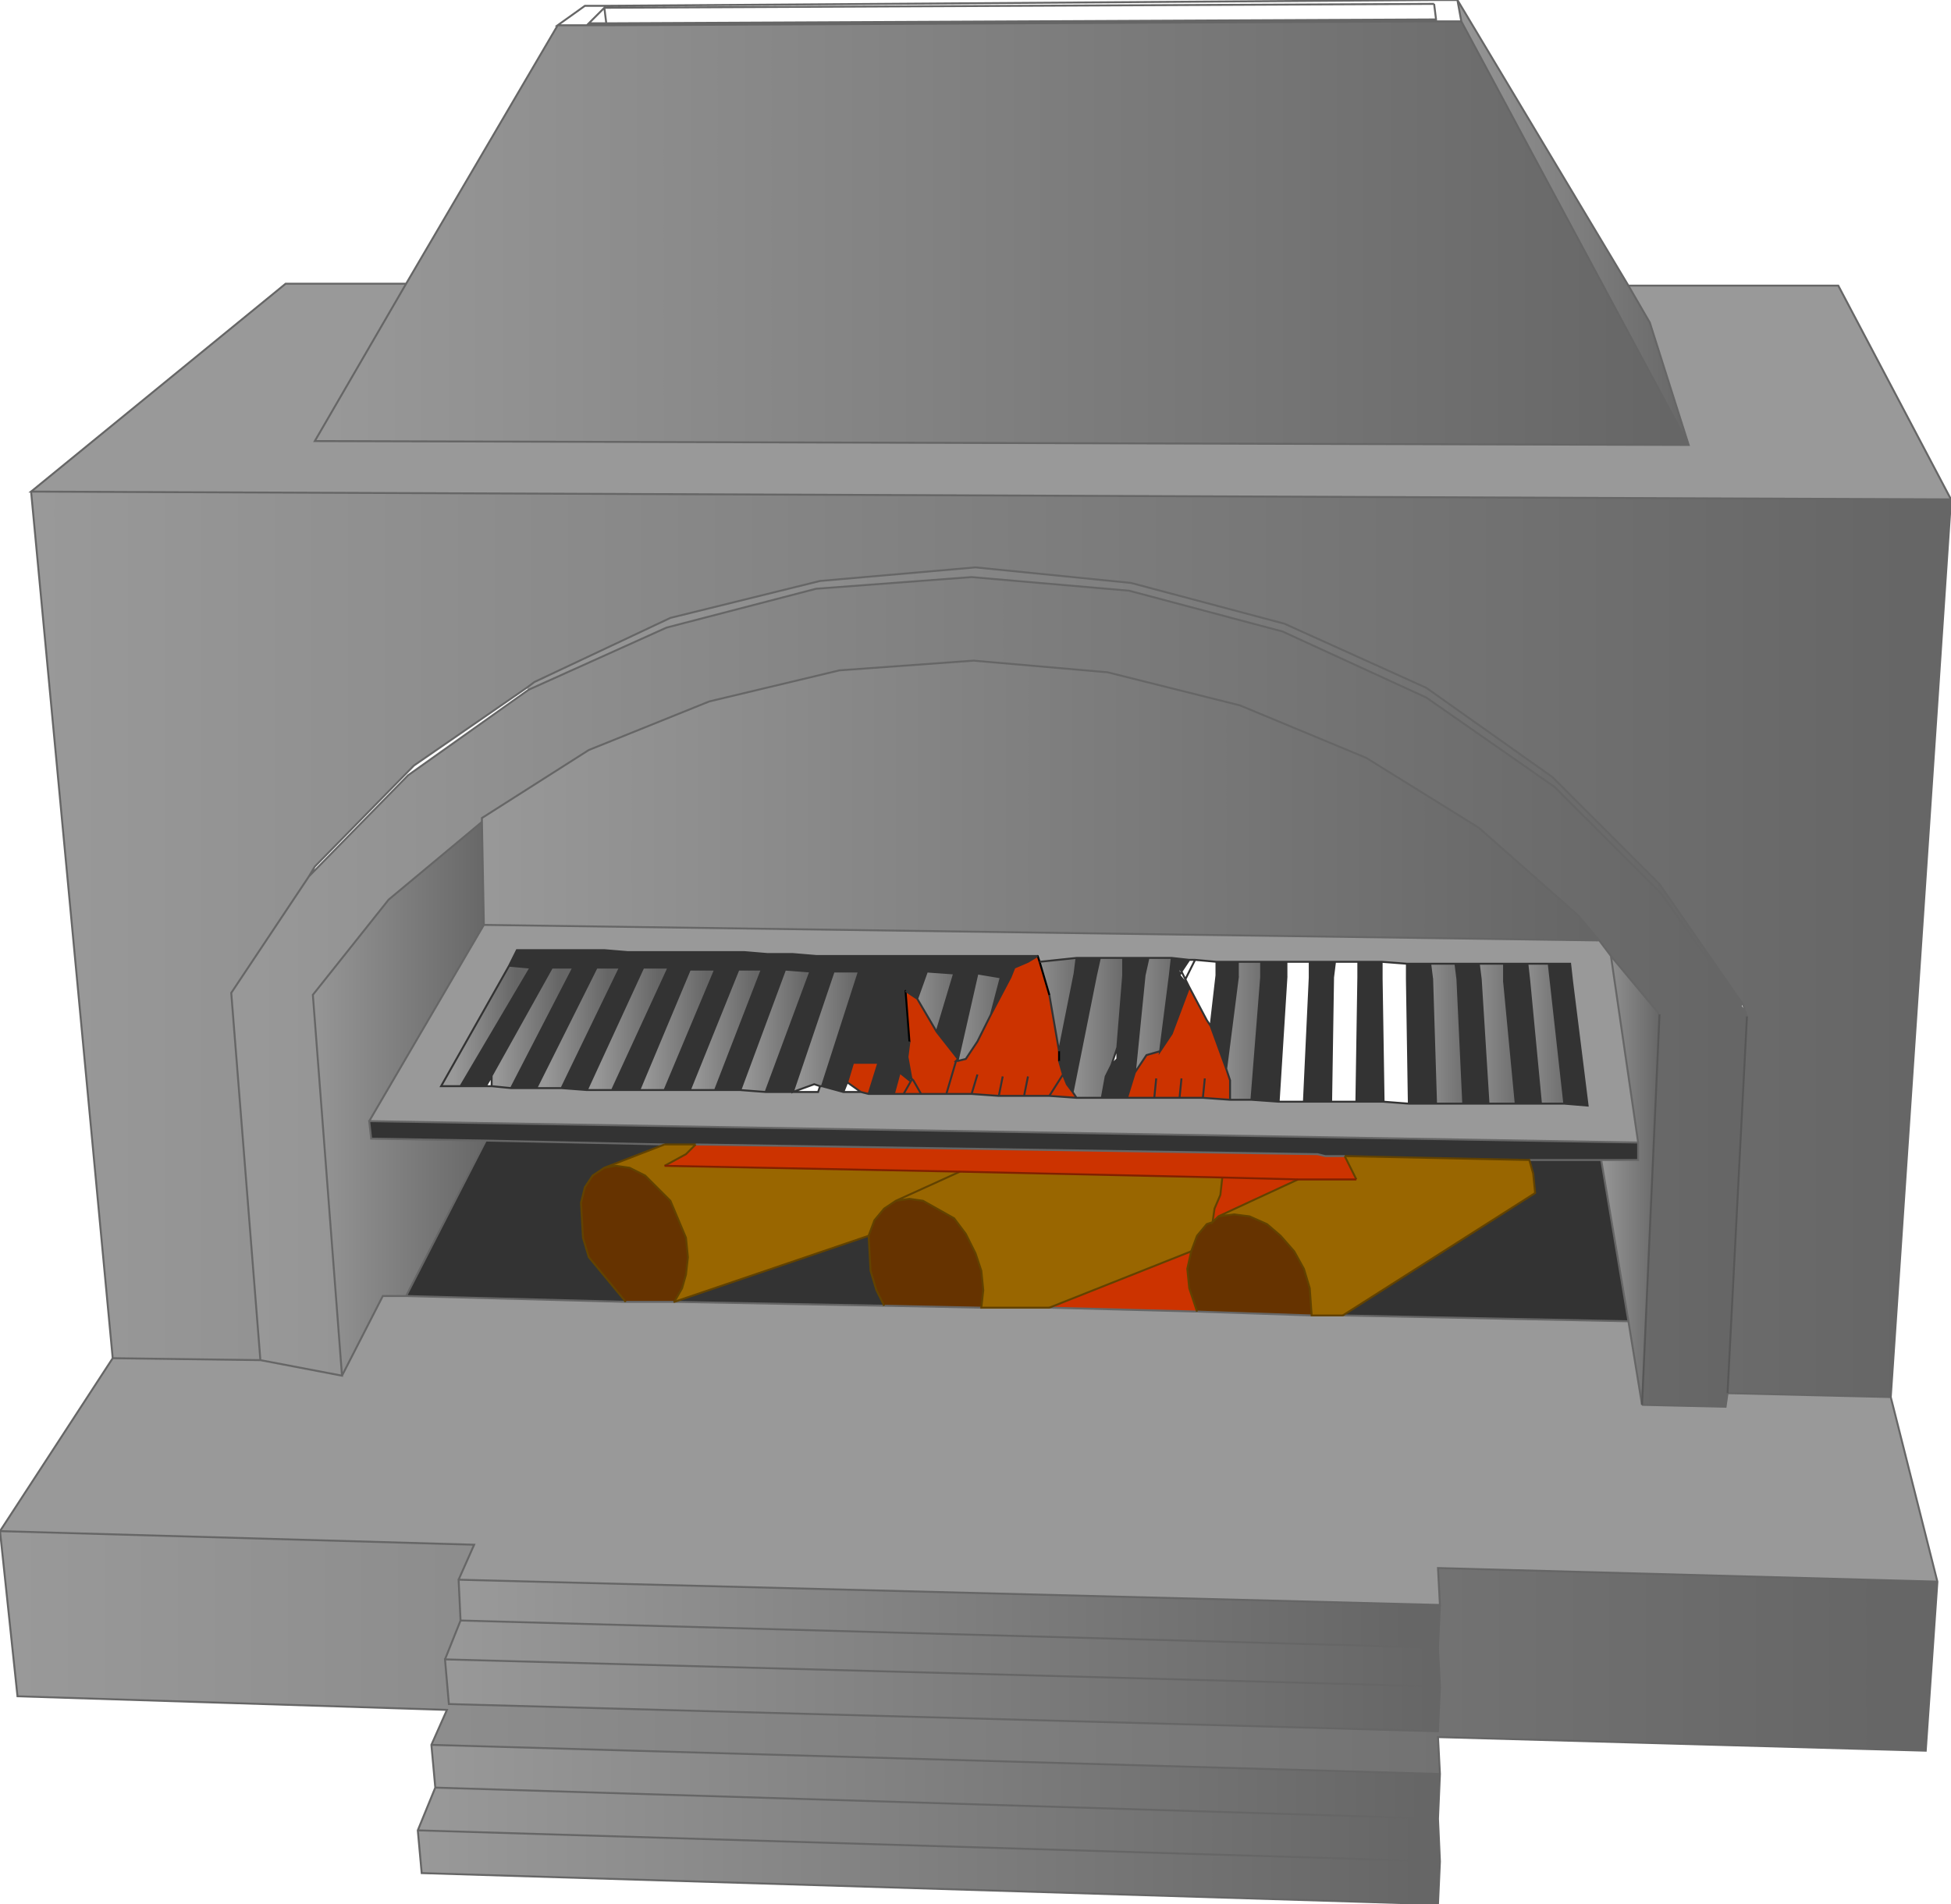 <svg xmlns="http://www.w3.org/2000/svg" viewBox="0 0 50.2 49.0" width="50.2" height="49"><defs><linearGradient gradientUnits="userSpaceOnUse" x1="-819.2" x2="819.2" gradientTransform="matrix(.004 0 0 .007 40.45 5.7)" id="a"><stop offset="0" stop-color="#999"/><stop offset=".98" stop-color="#666"/></linearGradient><linearGradient gradientUnits="userSpaceOnUse" x1="-819.2" x2="819.2" gradientTransform="matrix(.024 0 0 .013 25.45 25.5)" id="b"><stop offset="0" stop-color="#999"/><stop offset=".98" stop-color="#666"/></linearGradient><linearGradient gradientUnits="userSpaceOnUse" x1="-819.2" x2="819.2" gradientTransform="matrix(.018 0 0 .004 26.75 20.6)" id="c"><stop offset="0" stop-color="#999"/><stop offset=".98" stop-color="#666"/></linearGradient><linearGradient gradientUnits="userSpaceOnUse" x1="-819.2" x2="819.2" gradientTransform="matrix(.019 0 0 .007 29.2 20.25)" id="d"><stop offset="0" stop-color="#999"/><stop offset=".98" stop-color="#666"/></linearGradient><linearGradient gradientUnits="userSpaceOnUse" x1="-819.2" x2="819.2" gradientTransform="matrix(.001 0 0 .007 41.95 30.35)" id="e"><stop offset="0" stop-color="#999"/><stop offset=".98" stop-color="#666"/></linearGradient><linearGradient gradientUnits="userSpaceOnUse" x1="-819.2" x2="819.2" gradientTransform="matrix(.03 0 0 .014 25.5 24.3)" id="f"><stop offset="0" stop-color="#999"/><stop offset=".98" stop-color="#666"/></linearGradient><linearGradient gradientUnits="userSpaceOnUse" x1="-819.2" x2="819.2" gradientTransform="matrix(.03 0 0 .004 24.9 42.5)" id="g"><stop offset="0" stop-color="#999"/><stop offset=".98" stop-color="#666"/></linearGradient><linearGradient gradientUnits="userSpaceOnUse" x1="-819.2" x2="819.2" gradientTransform="matrix(0 0 0 0 37.25 .25)" id="h"><stop offset="0" stop-color="#999"/><stop offset=".98" stop-color="#666"/></linearGradient><linearGradient gradientUnits="userSpaceOnUse" x1="-819.2" x2="819.2" gradientTransform="matrix(.022 0 0 .007 25.75 6)" id="i"><stop offset="0" stop-color="#999"/><stop offset=".98" stop-color="#666"/></linearGradient><linearGradient gradientUnits="userSpaceOnUse" x1="-819.2" x2="819.2" gradientTransform="matrix(.013 0 0 0 26.25 .35)" id="j"><stop offset="0" stop-color="#999"/><stop offset=".98" stop-color="#666"/></linearGradient><linearGradient gradientUnits="userSpaceOnUse" x1="-819.2" x2="819.2" gradientTransform="matrix(.001 0 0 .002 29.65 26.1)" id="k"><stop offset="0" stop-color="#999"/><stop offset=".98" stop-color="#666"/></linearGradient><linearGradient gradientUnits="userSpaceOnUse" x1="-819.2" x2="819.2" gradientTransform="matrix(.001 0 0 .002 28.25 26.45)" id="l"><stop offset="0" stop-color="#999"/><stop offset=".98" stop-color="#666"/></linearGradient><linearGradient gradientUnits="userSpaceOnUse" x1="-819.2" x2="819.2" gradientTransform="matrix(0 0 0 .002 33.3 26.55)" id="m"><stop offset="0" stop-color="#999"/><stop offset=".98" stop-color="#666"/></linearGradient><linearGradient gradientUnits="userSpaceOnUse" x1="-819.2" x2="819.2" gradientTransform="matrix(.001 0 0 .002 32 26.5)" id="n"><stop offset="0" stop-color="#999"/><stop offset=".98" stop-color="#666"/></linearGradient><linearGradient gradientUnits="userSpaceOnUse" x1="-819.2" x2="819.2" gradientTransform="matrix(0 0 0 .001 30.9 25.55)" id="o"><stop offset="0" stop-color="#999"/><stop offset=".98" stop-color="#666"/></linearGradient><linearGradient gradientUnits="userSpaceOnUse" x1="-819.2" x2="819.2" gradientTransform="matrix(0 0 0 0 15.35 .4)" id="p"><stop offset="0" stop-color="#999"/><stop offset=".98" stop-color="#666"/></linearGradient><linearGradient gradientUnits="userSpaceOnUse" x1="-819.2" x2="819.2" gradientTransform="matrix(.001 0 0 0 14.95 .4)" id="q"><stop offset="0" stop-color="#999"/><stop offset=".98" stop-color="#666"/></linearGradient><linearGradient gradientUnits="userSpaceOnUse" x1="-819.2" x2="819.2" gradientTransform="matrix(.003 0 0 .009 10.25 28.25)" id="r"><stop offset="0" stop-color="#999"/><stop offset=".98" stop-color="#666"/></linearGradient><linearGradient gradientUnits="userSpaceOnUse" x1="-819.2" x2="819.2" gradientTransform="matrix(.001 0 0 .002 17.4 26.5)" id="s"><stop offset="0" stop-color="#999"/><stop offset=".98" stop-color="#666"/></linearGradient><linearGradient gradientUnits="userSpaceOnUse" x1="-819.2" x2="819.2" gradientTransform="matrix(.001 0 0 .002 18.65 26.5)" id="t"><stop offset="0" stop-color="#999"/><stop offset=".98" stop-color="#666"/></linearGradient><linearGradient gradientUnits="userSpaceOnUse" x1="-819.2" x2="819.2" gradientTransform="matrix(.001 0 0 .002 14.85 26.45)" id="u"><stop offset="0" stop-color="#999"/><stop offset=".98" stop-color="#666"/></linearGradient><linearGradient gradientUnits="userSpaceOnUse" x1="-819.2" x2="819.2" gradientTransform="matrix(.001 0 0 .002 16.15 26.45)" id="v"><stop offset="0" stop-color="#999"/><stop offset=".98" stop-color="#666"/></linearGradient><linearGradient gradientUnits="userSpaceOnUse" x1="-819.2" x2="819.2" gradientTransform="matrix(.001 0 0 .002 19.95 26.5)" id="w"><stop offset="0" stop-color="#999"/><stop offset=".98" stop-color="#666"/></linearGradient><linearGradient gradientUnits="userSpaceOnUse" x1="-819.2" x2="819.2" gradientTransform="matrix(.001 0 0 .002 12.5 26.4)" id="x"><stop offset="0" stop-color="#999"/><stop offset=".98" stop-color="#666"/></linearGradient><linearGradient gradientUnits="userSpaceOnUse" x1="-819.2" x2="819.2" gradientTransform="matrix(.001 0 0 .002 13.6 26.45)" id="y"><stop offset="0" stop-color="#999"/><stop offset=".98" stop-color="#666"/></linearGradient><linearGradient gradientUnits="userSpaceOnUse" x1="-819.2" x2="819.2" gradientTransform="matrix(.016 0 0 .001 24.05 45.85)" id="z"><stop offset="0" stop-color="#999"/><stop offset=".98" stop-color="#666"/></linearGradient><linearGradient gradientUnits="userSpaceOnUse" x1="-819.2" x2="819.2" gradientTransform="matrix(.016 0 0 .001 23.9 48.05)" id="A"><stop offset="0" stop-color="#999"/><stop offset=".98" stop-color="#666"/></linearGradient><linearGradient gradientUnits="userSpaceOnUse" x1="-819.2" x2="819.2" gradientTransform="matrix(.016 0 0 .001 23.9 46.95)" id="B"><stop offset="0" stop-color="#999"/><stop offset=".98" stop-color="#666"/></linearGradient><linearGradient gradientUnits="userSpaceOnUse" x1="-819.2" x2="819.2" gradientTransform="matrix(.015 0 0 .001 24.4 41.5)" id="C"><stop offset="0" stop-color="#999"/><stop offset=".98" stop-color="#666"/></linearGradient><linearGradient gradientUnits="userSpaceOnUse" x1="-819.2" x2="819.2" gradientTransform="matrix(.016 0 0 .001 24.25 42.55)" id="D"><stop offset="0" stop-color="#999"/><stop offset=".98" stop-color="#666"/></linearGradient><linearGradient gradientUnits="userSpaceOnUse" x1="-819.2" x2="819.2" gradientTransform="matrix(.016 0 0 .001 24.25 43.6)" id="E"><stop offset="0" stop-color="#999"/><stop offset=".98" stop-color="#666"/></linearGradient><linearGradient gradientUnits="userSpaceOnUse" x1="-819.2" x2="819.2" gradientTransform="matrix(.001 0 0 .002 39.75 26.6)" id="F"><stop offset="0" stop-color="#999"/><stop offset=".98" stop-color="#666"/></linearGradient><linearGradient gradientUnits="userSpaceOnUse" x1="-819.2" x2="819.2" gradientTransform="matrix(.001 0 0 .002 38.5 26.6)" id="G"><stop offset="0" stop-color="#999"/><stop offset=".98" stop-color="#666"/></linearGradient><linearGradient gradientUnits="userSpaceOnUse" x1="-819.2" x2="819.2" gradientTransform="matrix(.001 0 0 .002 37.2 26.6)" id="H"><stop offset="0" stop-color="#999"/><stop offset=".98" stop-color="#666"/></linearGradient><linearGradient gradientUnits="userSpaceOnUse" x1="-819.2" x2="819.2" gradientTransform="matrix(0 0 0 .002 35.9 26.55)" id="I"><stop offset="0" stop-color="#999"/><stop offset=".98" stop-color="#666"/></linearGradient><linearGradient gradientUnits="userSpaceOnUse" x1="-819.2" x2="819.2" gradientTransform="matrix(0 0 0 .002 34.6 26.55)" id="J"><stop offset="0" stop-color="#999"/><stop offset=".98" stop-color="#666"/></linearGradient><linearGradient gradientUnits="userSpaceOnUse" x1="-819.2" x2="819.2" gradientTransform="matrix(.001 0 0 .001 27.2 25.85)" id="K"><stop offset="0" stop-color="#999"/><stop offset=".98" stop-color="#666"/></linearGradient><linearGradient gradientUnits="userSpaceOnUse" x1="-819.2" x2="819.2" gradientTransform="matrix(.001 0 0 .001 25.2 26.15)" id="L"><stop offset="0" stop-color="#999"/><stop offset=".98" stop-color="#666"/></linearGradient><linearGradient gradientUnits="userSpaceOnUse" x1="-819.2" x2="819.2" gradientTransform="matrix(.001 0 0 .001 24.05 25.75)" id="M"><stop offset="0" stop-color="#999"/><stop offset=".98" stop-color="#666"/></linearGradient><linearGradient gradientUnits="userSpaceOnUse" x1="-819.2" x2="819.2" gradientTransform="matrix(.001 0 0 .002 21.25 26.55)" id="N"><stop offset="0" stop-color="#999"/><stop offset=".98" stop-color="#666"/></linearGradient></defs><path fill="#999" d="M41.9 7.35h5.4l2.9 5.5-49.4-.2L7.35 7.3h3.1L8.1 11.35l35.35.1-1-3.15-.55-.95m6.75 28.6l1.2 4.75L37 40.35l.05.95-25.25-.65.4-.9L0 39.4l2.9-4.45 3.8.05 2.1.4 1.05-2.05h.6l5.65.15h1.25l5.4.1 2.5.05H27l3.8.1 2.95.1h.8l7.35.15.35 2.15 2.15.05.05-.35 4.2.1m-7.5-11.75l.3.4.7 4.8-32.65-.55 2.95-5.05 28.7.4m-14.45.4H21l-.6-.05h-.65l-.6-.05h-3l-.6-.05H13.3l-.2.4-1.75 3.1H12.65l.5.05h1.3l.65.05H19.05l.65.05h1.35l.05-.15h.05l.55.15h.45l.2.05H25l.7.05H27l.7.05h3.25l.7.05h.55l.7.05h2.7l.65.05h4l.6.05-.4-3.2-.05-.45h-4.2l-.65-.05H31.3l-.55-.05h-.15l-.45-.05H27.7l-.95.1-.05-.15"/><path fill="url(#a)" d="M41.9 7.35l.55.95 1 3.15L37.6.55 37.5 0l4.4 7.35"/><path fill="url(#b)" d="M41.15 24.2l-.55-.65-2.55-2.25-2.9-1.8-3.25-1.35-3.4-.85-3.45-.3-3.45.25-3.35.8-3.1 1.25-2.75 1.75v.1l-2.4 2-1.95 2.45.75 9.8-2.1-.4-.75-9.45 2-3 2.55-2.6 3.1-2.2 3.55-1.6 3.85-1 4-.3 4.05.35L33 16.25l3.7 1.7 3.3 2.3L42.75 23l2.05 2.9.15.25-.5 9.7-.05.35-2.15-.05.45-10.05-1.25-1.5-.3-.4"/><path fill="url(#c)" d="M41.15 24.2l-28.7-.4-.05-2.65v-.1l2.75-1.75 3.1-1.25 3.35-.8 3.45-.25 3.45.3 3.4.85 3.25 1.35 2.9 1.8 2.55 2.25.55.65"/><path fill="url(#d)" d="M44.8 25.9L42.75 23 40 20.25l-3.3-2.3-3.7-1.7-3.95-1.05-4.05-.35-4 .3-3.85 1-3.55 1.6-.05-.05.2-.15 3.5-1.65 3.85-.95 4-.35 4 .4 3.95 1.05 3.65 1.65 3.25 2.3 2.75 2.75 2.15 3.1-.05.05"/><path fill="#333" d="M42.15 29.4v.45h-2.8 1.85l.7 4.15-7.35-.15 4.95-3.15-.05-.5-.1-.35-4.75-.1h-.5l-.2-.05-16-.25h-.8l-4.6-.1 4.6.1-1.55.6-.3.2-.2.3-.1.4.05.9.15.5.95 1.15-5.65-.15 2.05-4-2.95-.05-.05-.45 32.65.55M13.1 24.85l.2-.4h2.25l.6.05h3l.6.05h.65l.6.05H26.7l-.25.15-.35.15-.1.25-.5.95.25-.95H26h-.25l-.6-.1-.5 2.2-.55-.7.45-1.5-.7-.05-.25.7-.3-.2.1 1.3-.05.4.1.55-.05.05-.25-.2-.15.55h-.65l.25-.8h-.65L22.7 25h.6l.1-.4-.1.4h-.6l-.75 2.35-.15.5-.1.25-.55-.15.95-2.95h-.65l-1.05 3.1h-.7l1.15-3.1.15-.4-.15.4-.65-.05-1.15 3.1h-.65l1.2-3.1H19l-1.25 3.1h-.65l1.3-3.1h-.65l-1.3 3.1h-.7l1.45-3.15h-.65l-1.45 3.15-.65-.05 1.5-3.1h-.6L13.8 28h-.65l1.6-3.1h-.55l-1.7 3.05h-.65l1.8-3.05-.55-.05m14.6-.2h.6l-.1.45-.6 3-.15-.2-.1-.25-.1-.35v-.25l.4-2 .55.05-.55-.05.05-.4m1.2 0h.65l-.1.45-.25 2.5-.2.65h-.65l.1-.55.15-.3.15-.15v-.3l.15-1.85v-.45m1.25 0l.45.05-.2.3-.1-.2.05.3.25.3-.45 1.2-.3.45.25-1.95h.25-.25l.05-.45m1.15.1h.55v.4l-.3 2.35-.4-1.1.15-1.3v-.35m1.15 0h.65v.4l-.2 3.2-.7-.05.25-3.15h.65-.65v-.4m1.25 0h.65l-.05.4h-.6.6l-.05 3.2h-.7l.15-3.2v-.4m1.25 0h.6v.45l.05 3.15h-.7l.05-3.2v-.4m1.25.05h.6l.05.4h-.65.65l.1 3.2h-.7l-.05-3.2v-.4m1.25 0h.6l.05.4.2 3.2h-.65l-.15-3.2-.05-.4m1.25 0h.6l.05.45h-.65.65l.3 3.15H39l-.3-3.15v-.45m1.15 0h.55l.05.45.4 3.2-.6-.05-.35-3.15-.05-.45m-25.95-.35l-.25.45.25-.45m3.45 9.05l5-1.7.05.9.15.5.2.4-5.4-.1m3.05-8.95l-.2.4.2-.4m20.05.7h-.55.55m-2.95-.05h.6-.6m-2.55-.05l.6.05-.6-.05m-3.65-.05l.55.05-.55-.05m-2.4 0h.55-.55m-3.65-.5l-.1.45.1-.45m-1.4.4l.15-.4-.15.4m.8-.4l-.1.45.1-.45m-2.55.4l.1-.4-.1.4m-.65 0l.15-.4-.15.4m4.3.15l.1-.55-.1.55m-10.2-.7l-.2.45.2-.45m.4.45l.2-.4-.2.4m.8-.4l-.2.4.2-.4m.45.4l.15-.4-.15.4m.75-.4l-.2.45.2-.45m.45.45l.15-.45-.15.45m.75-.45l-.15.45.15-.45m.45.45l.15-.4-.15.4m-4.85-.05l.2-.45-.2.45"/><path fill="url(#e)" d="M41.45 24.6l1.25 1.5-.45 10.05L41.9 34l-.7-4.15h.95v-.45l-.7-4.8"/><path fill="url(#f)" d="M.8 12.65l49.4.2-1.55 23.1-4.2-.1.5-9.7-.1-.3-2.15-3.1L39.95 20l-3.25-2.3-3.65-1.65L29.1 15l-4-.4-4 .35-3.85.95-3.5 1.65-.2.15-2.9 2-2.55 2.6-.15.25-2 3L6.7 35l-3.8-.05-2.1-22.3"/><path fill="url(#g)" d="M49.85 40.7l-.3 4.35L37 44.7l.05.95-25.95-.75.4-.9-11.05-.35L0 39.4l12.2.35-.4.9.05 1.05-.4 1 .1 1.15 25.45.7.05-1.15-.05-1 .05-1.1-.05-.95 12.85.35"/><path fill="url(#h)" d="M37.5 0l.1.55h-.65V.5L36.9.1V0h.6"/><path fill="url(#i)" d="M43.45 11.45l-35.35-.1 2.35-4.05 3.9-6.65h1.25l21.35-.1h.65l5.85 10.9"/><path fill="url(#j)" d="M36.9.1l.05.4L15.6.6l-.05-.4L36.9.1"/><path fill="url(#k)" d="M29.55 24.65h.6l-.05.45-.25 1.95-.35.1-.3.45.25-2.5.1-.45"/><path fill="url(#l)" d="M28.3 24.65h.6v.45l-.15 1.85-.15.45-.15.3-.1.55h-.65l-.1-.15.6-3 .1-.45"/><path fill="url(#m)" d="M33.1 24.75h.6v.4l-.15 3.2h-.65l.2-3.2v-.4"/><path fill="url(#n)" d="M31.85 24.75h.6v.4l-.25 3.15h-.55v-.5l-.1-.3.3-2.35v-.4"/><path fill="url(#o)" d="M30.75 24.7l.55.05v.35l-.15 1.3-.1-.15-.45-.85-.1-.2.25-.5"/><path fill="url(#p)" d="M15.6.6h-.45l.4-.4.05.4"/><path fill="url(#q)" d="M15.15.6l-.05.05h-.75l.7-.5h.5V.2l-.4.4"/><path fill="url(#r)" d="M8.8 35.4l-.75-9.8L10 23.15l2.4-2 .05 2.65-2.95 5.05.05.45 2.95.05-2.05 4h-.6L8.8 35.4"/><path fill="url(#s)" d="M17.1 28.05h-.65l1.3-3.1h.65l-1.3 3.1"/><path fill="url(#t)" d="M18.4 28.05h-.65l1.25-3.1h.6l-1.2 3.1"/><path fill="url(#u)" d="M14.45 28h-.65l1.55-3.1h.6l-1.5 3.1"/><path fill="url(#v)" d="M15.75 28.05h-.65l1.45-3.15h.65l-1.45 3.15"/><path fill="#960" d="M17.1 29.45h.8l-.25.25-.55.3 7.6.15-1.65.75 1.65-.75 6.75.15-.05.45-.15.35-.05.35-.15.05-.25.3-.15.4L27 33.65h-1.75l.05-.45-.05-.5-.15-.45-.25-.5-.3-.4-.8-.45-.35-.05-.35.05-.3.2-.25.3-.15.4-5 1.7.2-.35.1-.35.05-.45-.05-.5-.4-.95-.65-.65-.4-.2-.35-.05-.3.05 1.55-.6m17.5.3l4.75.1.1.35.05.5-4.95 3.15h-.8l-.05-.7-.15-.5-.25-.45-.35-.4-.35-.3-.45-.2-.4-.05-.4.05 2.05-.95h1.5l-.3-.6"/><path fill="#c30" d="M34.6 29.75l.3.6h-1.5l-2.05.95-.15.15.05-.35.15-.35.05-.45 1.95.05-1.95-.05-6.75-.15-7.6-.15.55-.3.25-.25 16 .25.2.05h.5m-7.9-5.15l.05.15.25.85.25 1.45v.25l.1.35.1.25.15.2.1.15-.7-.05h-1.3l-.7-.05h-2l.15-.55.25.2h.1l-.05-.05-.1-.55.05-.4-.1-1.3.3.2.5.85.55.7-.05.05h.05l.2-.05.3-.45.35-.7.5-.95.1-.25.35-.15.25-.15m4.95 3.7l-.7-.05H29l.2-.65.3-.45.35-.1.3-.45.45-1.2.45.85.1.15.4 1.1.1.3v.5m-9.3-.15l-.2-.05-.35-.25.15-.5h.65l-.25.8m8.65-.4l-.05.5.05-.5m-.2 6l-3.8-.1 3.65-1.45-.1.45.05.5.2.6m-1.05-6l-.05.5.05-.5m-3.95-.05l-.1.5.1-.5m.65 0l-.1.5.1-.5m.55.5l.35-.55-.35.55m-3.3-.05l-.2-.35.2.35m-.45 0l.2-.35-.2.35m1.9-.5l-.15.5.15-.5m-.8.5l.25-.85-.25.85m6.05-.4l-.05.5.05-.5"/><path fill="url(#w)" d="M19.7 28.1l-.65-.05 1.15-3.1.65.05-1.15 3.1"/><path fill="url(#x)" d="M11.85 27.95h-.5l1.75-3.1.55.05-1.8 3.05"/><path fill="url(#y)" d="M13.15 28l-.5-.05v-.25l-.15.25 1.7-3.05h.55l-1.6 3.1"/><path fill="url(#z)" d="M37.05 45.65L37 46.8 11.2 46l-.1-1.1 25.95.75"/><path fill="url(#A)" d="M37.05 47.9L37 49l-26.15-.8-.1-1.1 26.3.8"/><path fill="url(#B)" d="M37.05 47.9l-26.3-.8.45-1.1 25.8.8.05 1.1"/><path fill="url(#C)" d="M11.85 41.7l-.05-1.05 25.25.65-.05 1.1-25.15-.7"/><path fill="url(#D)" d="M11.85 41.7l25.15.7.05 1-25.6-.7.4-1"/><path fill="url(#E)" d="M37.05 43.4L37 44.55l-25.45-.7-.1-1.15 25.6.7"/><path fill="url(#F)" d="M39.3 24.8h.55l.05.45.35 3.15h-.6l-.3-3.15-.05-.45"/><path fill="url(#G)" d="M38.05 24.8h.65v.45l.3 3.15h-.7l-.2-3.2-.05-.4"/><path fill="url(#H)" d="M36.8 24.8h.65l.05.4.15 3.2h-.7l-.1-3.2-.05-.4"/><path fill="url(#I)" d="M35.55 24.75l.65.05v.4l.05 3.2-.65-.05-.05-3.15v-.45"/><path fill="url(#J)" d="M34.35 24.75h.6v.4l-.05 3.2h-.65l.05-3.2.05-.4"/><path fill="url(#K)" d="M26.75 24.75l.95-.1-.05.4-.4 2L27 25.6l-.25-.85"/><path fill="url(#L)" d="M25.75 25.15l-.25.95-.35.7-.3.45-.2.05v-.05l.5-2.2.6.1"/><path fill="url(#M)" d="M23.6 25.7l.25-.7.7.05-.45 1.5-.5-.85"/><path fill="url(#N)" d="M21.15 27.95h-.05l-.15-.05-.55.2 1.05-3.1h.65l-.95 2.95"/><path fill="#630" d="M15.55 30.05l.3-.05.35.05.4.2.65.65.4.95.05.5-.05.45-.1.35-.2.35H16.1l-.95-1.15-.15-.5-.05-.9.1-.4.2-.3.3-.2m6.8 1.75l.15-.4.25-.3.3-.2.35-.05.35.05.8.45.3.4.25.5.15.45.05.5-.05.45-2.5-.05-.2-.4-.15-.5-.05-.9m8.85-.35l.15-.15.4-.05.4.05.45.2.35.3.35.4.25.45.15.5.05.7-2.95-.1-.2-.6-.05-.5.1-.45.15-.4.25-.3.15-.05"/><path fill="none" stroke="#000" stroke-width=".05" stroke-linecap="round" stroke-linejoin="round" d="M26.7 24.6l.05.15m.25.85l-.25-.85m.5 2.3v.25m-3.95-1.8l.1 1.3"/><path fill="none" stroke="#666" stroke-width=".05" stroke-miterlimit="10" d="M50.2 12.85l-2.9-5.5h-5.4l.55.95 1 3.15-35.35-.1 2.35-4.05h-3.1L.8 12.65l49.4.2-1.55 23.1 1.2 4.75-.3 4.35L37 44.7l.05.95L37 46.8l.05 1.1L37 49l-26.15-.8-.1-1.1.45-1.1-.1-1.1.4-.9-11.05-.35L0 39.4l2.9-4.45-2.1-22.3m11.6 8.5v-.1l2.75-1.75 3.1-1.25 3.35-.8 3.45-.25 3.45.3 3.4.85 3.25 1.35 2.9 1.8 2.55 2.25.55.65.3.4 1.25 1.5m-.45 10.05l2.15.05.05-.35 4.2.1m-3.7-9.8l-.15-.25-2.05-2.9L40 20.25l-3.3-2.3-3.7-1.7-3.95-1.05-4.05-.35-4 .3-3.85 1-3.55 1.6-3.1 2.2-2.55 2.6-2 3L6.7 35l2.1.4-.75-9.8L10 23.15l2.4-2 .05 2.65 28.7.4m3.7 1.65l.1.3m-.1-.3l-2.15-3.1L39.95 20l-3.25-2.3-3.65-1.65L29.1 15l-4-.4-4 .35-3.85.95-3.5 1.65-.2.15-2.9 2-2.55 2.6-.15.25m33.25 7.3h.95v-.45L9.5 28.85l.05.45 2.95.05 4.6.1m.8 0l16 .25.2.05h.5m4.75.1h1.85l.7 4.15.35 2.15m-.8-11.55l.7 4.8M37.6.55L37.5 0h-.6L15.55.15h-.5l-.7.5h1.25l21.35-.1h.65l5.85 10.9M36.9.1l.05.4v.05M15.6.65V.6h-.45l-.05.05m.45-.45l.05.4L36.95.5m-21.8.1l.4-.4L36.9.1M14.35.65l-3.9 6.65m6.9 26.2H16.1l-5.65-.15h-.6L8.8 35.4m3.7-6.05l-2.05 4M6.7 35l-3.8-.05m8.9 5.7l.4-.9L0 39.4m11.85 2.3l-.05-1.05 25.25.65-.05-.95 12.85.35m-38.4 2l.4-1 25.15.7.05-1.1m0 2.1L37 44.55l-25.45-.7-.1-1.15 25.6.7-.05-1m-2.45-8.55l7.35.15m-8.15-.15l-2.95-.1-3.8-.1m-1.75 0l-2.5-.05-5.4-.1m-4.9-9.7L9.5 28.85m1.25 18.25l26.3.8M37 46.8L11.2 46m-.1-1.1l25.95.75m4.85-38.3L37.5 0"/><path fill="none" stroke="#575757" stroke-width=".05" stroke-miterlimit="10" d="M42.7 26.1l-.45 10.05m2.2-.3l.5-9.7"/><path fill="none" stroke="#333" stroke-width=".05" stroke-miterlimit="10" d="M13.1 24.85l.2-.4h2.25l.6.05h3l.6.05h.65l.6.05H26.7m.05.15l.95-.1h2.45l.45.05h.15l.55.05h4.25l.65.05h4.2l.05.45.4 3.2-.6-.05h-4l-.65-.05H32.9l-.7-.05h-.55l-.7-.05H27.7l-.7-.05h-1.3l-.7-.05h-2.65l-.2-.05h-.45l-.55-.15h-.05l-.05.15H19.7l-.65-.05H15.1l-.65-.05h-1.3l-.5-.05h-1.3l1.75-3.1.55.05.25-.45m3.2 3.6l1.3-3.1h-.65l-1.3 3.1m1.95 0l1.2-3.1H19l-1.25 3.1m-3.3-.05l1.5-3.1h-.6L13.8 28m1.95.05l1.45-3.15h-.65l-1.45 3.15m3.95 0l1.15-3.1.2-.4M13.15 28l1.6-3.1h-.55l-1.7 3.05.15-.25v.25m-.8 0l1.8-3.05m26.2-.1l.05.45h.55m-1.1 0l-.05-.45m-.6 0v.45h.65l.3 3.15m-1.6-3.6l.05.4.2 3.2m-.65 0l-.15-3.2-.05-.4m-1.9.4v-.45m1.3.45l-.05-.4m-.6.4h.65l.1 3.2m-.75-3.6v.4l.05 3.2m3.65-3.15l.35 3.15m-2.15-3.2h-.6m1.2.05l.3 3.15m-3.4-.05l-.05-3.15-.6-.05-.05 3.2m.05-3.2v-.4m-.65.4l.05-.4m-.65.4h.6l-.05 3.2M30.6 25.4l-.1-.2-.1-.2-.05.1.25.3.45.85.1.15.15-1.3v-.35m-.15 1.65l.4 1.1.3-2.35-.55-.05m.35 3.2v-.5l-.1-.3m1.35.85l.2-3.2h-.65l-.25 3.15m1.5-3.15l-.15 3.2m-2.6-.1l.05-.5M30.4 25l-.1-.2.05.3h-.25l-.25 1.95.3-.45.45-1.2m-1.85 1.55v.3l-.15.15-.15.3-.1.55m.25-.85l.15-.45.15-1.85v-.45m.95 2.4l-.35.1-.3.45-.2.65m.45-3.15h-.55m.3 2.5l.25-2.5.1-.45m-3.55.5h-.25l-.25.95.5-.95.1-.25.35-.15.25-.15m.55 2.7l.1.35.1.25.15.2.6-3-.55-.05-.4 2M27 25.6l.25 1.45m.45 1.2l-.1-.15m-.25-.45l-.35.55m-.65 0l.1-.5m-.75.5l.1-.5m3.9.55l.05-.5m-5.65-1.2l.45-1.5-.7-.05-.25.7.5.85.55.7.5-2.2.1-.45m-1.65 1.1l-.3-.2m.1 1.3l-.05.4.1.55.05.05.2.35m-.7 0l.15-.55.25.2h.05l-.2.35m.2-.4v.05m1.2-.55l-.05.05h.05l.2-.05.3-.45.35-.7m-2.1-1.5l-.1.4h-.6l-.75 2.35h.65l-.25.8m-1.2-.2L22.1 25h-.65l-1.05 3.1.55-.2.15.05m.7-.1l-.1.25m.45 0l-.35-.25.15-.5m2.65-.05l-.25.85m.65 0l.15-.5m.6-2.5l-.6-.1m5.2 3.2l.05-.5m-5.85-2.7l.1-.45m-.65 0l-.15.4m-3 0l-1.15 3.1m1.15-3.1l.15-.4m-.8.35l.65.05m.75-.4l-.15.4m.75-.4l-.1.4m8.05-.35l-.05.45m.4.1l.25-.5m-2.45-.05l-.1.45m-.55-.05l.05-.4m-1.85-.05l-.1.55m7.95-.4v.4m-1.25-.4v.4m-.6 0v-.4m-1.25-.05l-.2.3m-15.45-.55l-.2.45m5-.35l-.15.4m-.6 0l.15-.45m-.6 0l-.15.45m-.65 0l.2-.45m-.6 0l-.15.4m-.65 0l.2-.4m-.6 0l-.2.4m-.6 0l.2-.45m17.55.7v-.4"/><path fill="none" stroke="#624200" stroke-width=".05" stroke-miterlimit="10" d="M17.1 29.45h.8m16.7.3l4.75.1.1.35.05.5m-23.95-.65l.3-.05.35.05.4.2.65.65.4.95.05.5-.05.45-.1.35-.2.35m5-1.7l.15-.4.25-.3.3-.2 1.65-.75M17.1 30l.55-.3.25-.25m-1.8 4.05l-.95-1.15-.15-.5-.05-.9.1-.4.2-.3.3-.2 1.55-.6m14.35.85l-.05.45-.15.35-.05.35.15-.15 2.05-.95m1.5 0l-.3-.6m-.05 4.1h-.8l-.05-.7-.15-.5-.25-.45-.35-.4-.35-.3-.45-.2-.4-.05-.4.05M27 33.65h-1.75l.05-.45-.05-.5-.15-.45-.25-.5-.3-.4-.8-.45-.35-.05-.35.05m8.15.55l-.15.05-.25.3-.15.4-.1.45.05.5.2.6m-8.05-.15l-.2-.4-.15-.5-.05-.9"/><path fill="none" stroke="#624200" stroke-width=".05" stroke-linecap="round" stroke-linejoin="round" d="M17.35 33.5l5-1.7m17.15-1.1l-4.95 3.15m-3.9-1.65L27 33.65"/><path fill="none" stroke="#802000" stroke-width=".05" stroke-miterlimit="10" d="M24.7 30.15L17.1 30m16.3.35l-1.95-.05-6.75-.15m8.7.2h1.5"/></svg>